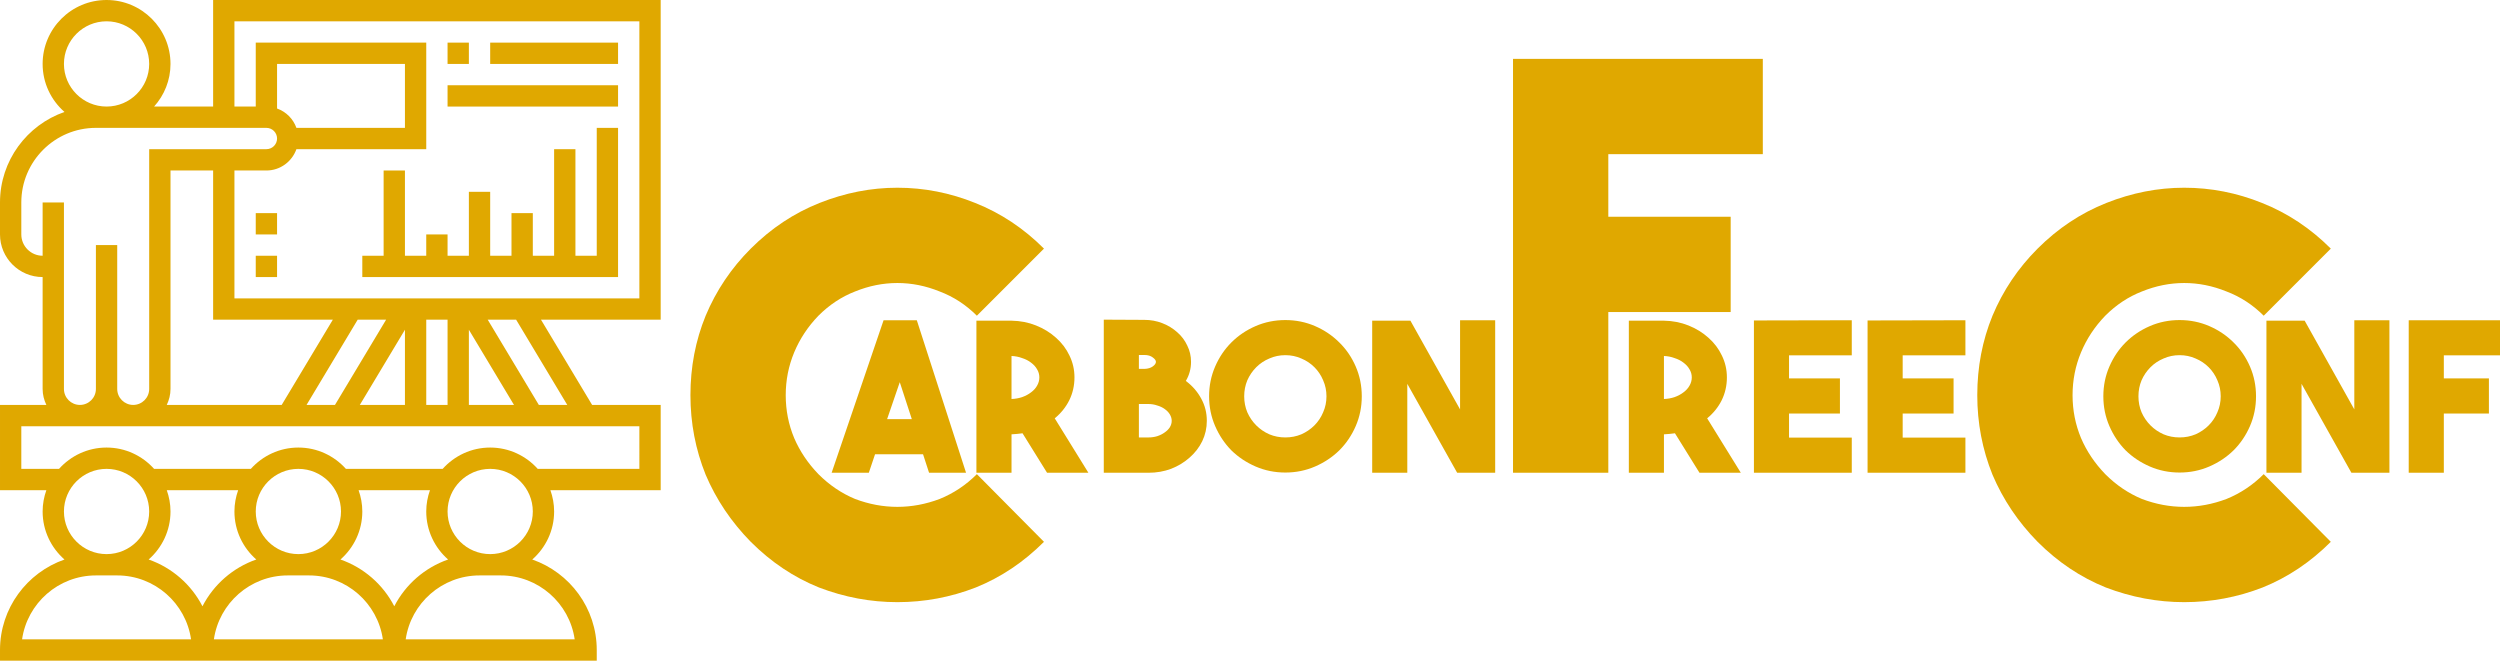 <?xml version="1.0" encoding="UTF-8"?>
<svg fill="#e0a800" width="496.66mm" height="131.23mm" version="1.1" viewBox="0 0 496.66 131.23" xmlns="http://www.w3.org/2000/svg" xmlns:cc="http://creativecommons.org/ns#" xmlns:dc="http://purl.org/dc/elements/1.1/" xmlns:rdf="http://www.w3.org/1999/02/22-rdf-syntax-ns#">
 <g transform="translate(-26.719 -36.322)">
  <g transform="matrix(2.117 0 0 2.117 24.602 34.205)">
   <path d="m63 31v-30h-42v10h-5.54c0.954-1.063 1.54-2.462 1.54-4 0-3.309-2.691-6-6-6s-6 2.691-6 6c0 1.796 0.797 3.406 2.051 4.506-3.516 1.225-6.051 4.565-6.051 8.494v3c0 2.206 1.794 4 4 4v10.5c0 0.539 0.133 1.044 0.351 1.5h-4.351v8h4.35c-0.222 0.627-0.35 1.298-0.35 2 0 1.796 0.797 3.406 2.051 4.506-3.516 1.225-6.051 4.565-6.051 8.494v1h56v-1c0-3.929-2.535-7.269-6.051-8.494 1.254-1.1 2.051-2.71 2.051-4.506 0-0.702-0.128-1.373-0.35-2h10.35v-8h-6.434l-4.8-8zm-40-28h38v26h-38v-12h3c1.302 0 2.402-0.839 2.816-2h12.184v-10h-16v6h-2zm-6.351 36c0.218-0.456 0.351-0.961 0.351-1.5v-20.5h4v14h11.234l-4.8 8zm17.917-8h2.668l-4.8 8h-2.668zm4.434 0.944v7.056h-4.234zm2-0.944h2v8h-2zm4 0.944 4.234 7.056h-4.234zm-16.184-18.944c-0.302-0.847-0.969-1.514-1.816-1.816v-4.184h12v6zm-17.816-10c2.206 0 4 1.794 4 4s-1.794 4-4 4-4-1.794-4-4 1.794-4 4-4zm-4 34.5v-17.5h-2v5c-1.103 0-2-0.897-2-2v-3c0-3.86 3.14-7 7-7h16c0.551 0 1 0.449 1 1s-0.449 1-1 1h-11v22.5c0 0.827-0.673 1.5-1.5 1.5s-1.5-0.673-1.5-1.5v-13.5h-2v13.5c0 0.827-0.673 1.5-1.5 1.5s-1.5-0.673-1.5-1.5zm4 7.5c2.206 0 4 1.794 4 4s-1.794 4-4 4-4-1.794-4-4 1.794-4 4-4zm-7.929 16c0.487-3.388 3.408-6 6.929-6h2c3.521 0 6.442 2.612 6.929 6zm11.878-7.494c1.254-1.1 2.051-2.71 2.051-4.506 0-0.702-0.128-1.373-0.35-2h6.7c-0.222 0.627-0.35 1.298-0.35 2 0 1.796 0.797 3.406 2.051 4.506-2.193 0.764-4 2.348-5.051 4.389-1.052-2.041-2.859-3.625-5.051-4.389zm18.051-4.506c0 2.206-1.794 4-4 4s-4-1.794-4-4 1.794-4 4-4 4 1.794 4 4zm-11.929 12c0.487-3.388 3.408-6 6.929-6h2c3.521 0 6.442 2.612 6.929 6zm11.878-7.494c1.254-1.1 2.051-2.71 2.051-4.506 0-0.702-0.128-1.373-0.35-2h6.7c-0.222 0.627-0.35 1.298-0.35 2 0 1.796 0.797 3.406 2.051 4.506-2.193 0.764-4 2.348-5.051 4.389-1.052-2.041-2.859-3.625-5.051-4.389zm15.051 1.494c3.521 0 6.442 2.612 6.929 6h-15.858c0.487-3.388 3.408-6 6.929-6zm-1-2c-2.206 0-4-1.794-4-4s1.794-4 4-4 4 1.794 4 4-1.794 4-4 4zm14-8h-9.54c-1.099-1.224-2.688-2-4.46-2s-3.36 0.776-4.46 2h-9.08c-1.099-1.224-2.688-2-4.46-2s-3.36 0.776-4.46 2h-9.08c-1.099-1.224-2.688-2-4.46-2s-3.36 0.776-4.46 2h-3.54v-4h58zm-6.766-6h-2.668l-4.8-8h2.668z"/>
   <path d="m41 23v2h-2v-8h-2v8h-2v2h24v-14h-2v12h-2v-10h-2v10h-2v-4h-2v4h-2v-6h-2v6h-2v-2z"/>
   <path d="m43 5h2v2h-2z"/>
   <path d="m47 5h12v2h-12z"/>
   <path d="m43 9h16v2h-16z"/>
   <path d="m25 21h2v2h-2z"/>
   <path d="m25 25h2v2h-2z"/>
  </g>
  <g transform="matrix(.844 0 0 .844 33.03 -55.195)" stroke-width="1.185">
   <path d="m203.75 250.17q-9.423 0-18.448-3.451-8.892-3.583-16.059-10.75-6.902-7.034-10.618-15.794-3.583-8.892-3.583-18.714 0-9.954 3.583-18.714 3.716-8.892 10.618-15.794 7.167-7.167 16.192-10.75 9.025-3.583 18.316-3.583 9.423 0 18.316 3.583 9.025 3.583 16.192 10.75l-15.794 15.794q-3.849-3.849-8.76-5.707-4.911-1.991-9.954-1.991-5.043 0-9.954 1.991-4.778 1.858-8.627 5.707-3.716 3.849-5.707 8.627-1.991 4.778-1.991 10.087 0 5.309 1.991 10.087 1.991 4.645 5.707 8.494 3.849 3.849 8.627 5.84 4.911 1.858 9.954 1.858 5.043 0 9.954-1.858 4.911-1.991 8.76-5.84l15.794 15.927q-7.167 7.167-16.059 10.75-8.892 3.451-18.448 3.451z" style="font-variant-caps:normal;font-variant-east-asian:normal;font-variant-ligatures:normal;font-variant-numeric:normal"/>
   <path d="m211.21 219.71-1.418-4.352h-11.296l-1.467 4.352h-8.753l12.225-35.893h7.824l11.589 35.893zm-9.878-12.616h5.819l-2.836-8.704z" style="font-variant-caps:normal;font-variant-east-asian:normal;font-variant-ligatures:normal;font-variant-numeric:normal"/>
   <path d="m233.21 210.42q-0.636 0.098-1.271 0.147t-1.32 0.098v9.046h-8.264v-35.795h8.264q3.081 0.049 5.77 1.125t4.694 2.885q2.054 1.809 3.179 4.205 1.174 2.396 1.174 5.135 0 2.885-1.222 5.379-1.222 2.445-3.423 4.254l7.922 12.812h-9.731zm-2.592-8.069q1.32-0.049 2.494-0.44 1.222-0.44 2.103-1.125 0.929-0.685 1.418-1.565 0.538-0.929 0.538-1.956t-0.538-1.907q-0.489-0.88-1.418-1.565-0.88-0.685-2.103-1.076-1.174-0.44-2.494-0.489z" style="font-variant-caps:normal;font-variant-east-asian:normal;font-variant-ligatures:normal;font-variant-numeric:normal"/>
   <path d="m271.65 198.1q2.298 1.712 3.619 4.157 1.32 2.396 1.32 5.232 0 2.543-1.076 4.792-1.076 2.2-2.983 3.863-1.858 1.663-4.352 2.641-2.494 0.929-5.33 0.929h-10.514v-36.039l9.536 0.049q2.249 0 4.254 0.782t3.521 2.152q1.516 1.32 2.347 3.13 0.88 1.76 0.88 3.814 0 2.445-1.222 4.499zm-11.051-6.112v3.276h1.32q1.222-0.049 1.956-0.587t0.734-1.076q0-0.489-0.734-1.027-0.734-0.587-2.005-0.587zm2.249 19.413q1.076 0 2.054-0.293 1.027-0.342 1.76-0.88 0.782-0.538 1.222-1.222 0.44-0.734 0.44-1.516t-0.44-1.516-1.222-1.271q-0.734-0.538-1.76-0.831-0.978-0.342-2.054-0.342h-2.249v7.873z" style="font-variant-caps:normal;font-variant-east-asian:normal;font-variant-ligatures:normal;font-variant-numeric:normal"/>
   <path d="m295.07 183.77q3.716 0 6.993 1.418t5.721 3.863q2.445 2.396 3.863 5.672t1.418 6.993-1.418 6.993-3.863 5.721q-2.445 2.396-5.721 3.814t-6.993 1.418-6.993-1.418-5.721-3.814q-2.396-2.445-3.814-5.721t-1.418-6.993 1.418-6.993 3.814-5.672q2.445-2.445 5.721-3.863t6.993-1.418zm0 27.628q2.005 0 3.765-0.734 1.76-0.782 3.081-2.103t2.054-3.081q0.782-1.76 0.782-3.765t-0.782-3.765q-0.734-1.76-2.054-3.081t-3.081-2.054q-1.76-0.782-3.765-0.782t-3.765 0.782q-1.76 0.734-3.081 2.054t-2.103 3.081q-0.734 1.76-0.734 3.765t0.734 3.765q0.782 1.76 2.103 3.081t3.081 2.103q1.76 0.734 3.765 0.734z" style="font-variant-caps:normal;font-variant-east-asian:normal;font-variant-ligatures:normal;font-variant-numeric:normal"/>
   <path d="m336.2 183.82h8.264v35.893h-8.949l-11.736-20.929v20.929h-8.264v-35.795h8.998l11.687 20.88z" style="font-variant-caps:normal;font-variant-east-asian:normal;font-variant-ligatures:normal;font-variant-numeric:normal"/>
   <path d="m407.46 144.72h-36.366v14.732h28.801v22.43h-28.801v37.826h-22.43v-97.418h58.796z" style="font-variant-caps:normal;font-variant-east-asian:normal;font-variant-ligatures:normal;font-variant-numeric:normal"/>
   <path d="m386.78 210.42q-0.636 0.098-1.271 0.147t-1.32 0.098v9.046h-8.264v-35.795h8.264q3.081 0.049 5.77 1.125t4.694 2.885q2.054 1.809 3.179 4.205 1.174 2.396 1.174 5.135 0 2.885-1.222 5.379-1.222 2.445-3.423 4.254l7.922 12.812h-9.731zm-2.592-8.069q1.32-0.049 2.494-0.44 1.222-0.44 2.103-1.125 0.929-0.685 1.418-1.565 0.538-0.929 0.538-1.956t-0.538-1.907q-0.489-0.88-1.418-1.565-0.88-0.685-2.103-1.076-1.174-0.44-2.494-0.489z" style="font-variant-caps:normal;font-variant-east-asian:normal;font-variant-ligatures:normal;font-variant-numeric:normal"/>
   <path d="m428.4 192.08h-14.768v5.428h11.98v8.264h-11.98v5.672h14.768v8.264h-23.032v-35.844l23.032-0.049z" style="font-variant-caps:normal;font-variant-east-asian:normal;font-variant-ligatures:normal;font-variant-numeric:normal"/>
   <path d="m455.15 192.08h-14.768v5.428h11.98v8.264h-11.98v5.672h14.768v8.264h-23.032v-35.844l23.032-0.049z" style="font-variant-caps:normal;font-variant-east-asian:normal;font-variant-ligatures:normal;font-variant-numeric:normal"/>
   <path d="m506.65 250.17q-9.423 0-18.448-3.451-8.892-3.583-16.059-10.75-6.902-7.034-10.618-15.794-3.583-8.892-3.583-18.714 0-9.954 3.583-18.714 3.716-8.892 10.618-15.794 7.167-7.167 16.192-10.75 9.025-3.583 18.316-3.583 9.423 0 18.316 3.583 9.025 3.583 16.192 10.75l-15.794 15.794q-3.849-3.849-8.76-5.707-4.911-1.991-9.954-1.991-5.043 0-9.954 1.991-4.778 1.858-8.627 5.707-3.716 3.849-5.707 8.627-1.991 4.778-1.991 10.087 0 5.309 1.991 10.087 1.991 4.645 5.707 8.494 3.849 3.849 8.627 5.84 4.911 1.858 9.954 1.858 5.043 0 9.954-1.858 4.911-1.991 8.76-5.84l15.794 15.927q-7.167 7.167-16.059 10.75-8.892 3.451-18.448 3.451z" style="font-variant-caps:normal;font-variant-east-asian:normal;font-variant-ligatures:normal;font-variant-numeric:normal"/>
   <path d="m505.56 183.77q3.716 0 6.993 1.418t5.721 3.863q2.445 2.396 3.863 5.672t1.418 6.993-1.418 6.993-3.863 5.721q-2.445 2.396-5.721 3.814t-6.993 1.418-6.993-1.418-5.721-3.814q-2.396-2.445-3.814-5.721t-1.418-6.993 1.418-6.993 3.814-5.672q2.445-2.445 5.721-3.863t6.993-1.418zm0 27.628q2.005 0 3.765-0.734 1.76-0.782 3.081-2.103t2.054-3.081q0.782-1.76 0.782-3.765t-0.782-3.765q-0.734-1.76-2.054-3.081t-3.081-2.054q-1.76-0.782-3.765-0.782t-3.765 0.782q-1.76 0.734-3.081 2.054t-2.103 3.081q-0.734 1.76-0.734 3.765t0.734 3.765q0.782 1.76 2.103 3.081t3.081 2.103q1.76 0.734 3.765 0.734z" style="font-variant-caps:normal;font-variant-east-asian:normal;font-variant-ligatures:normal;font-variant-numeric:normal"/>
   <path d="m546.69 183.82h8.264v35.893h-8.949l-11.736-20.929v20.929h-8.264v-35.795h8.998l11.687 20.88z" style="font-variant-caps:normal;font-variant-east-asian:normal;font-variant-ligatures:normal;font-variant-numeric:normal"/>
   <path d="m581.16 192.08h-13.399v5.428h10.611v8.264h-10.611v13.936h-8.264v-35.893h21.663z" style="font-variant-caps:normal;font-variant-east-asian:normal;font-variant-ligatures:normal;font-variant-numeric:normal"/>
  </g>
 </g>
</svg>
